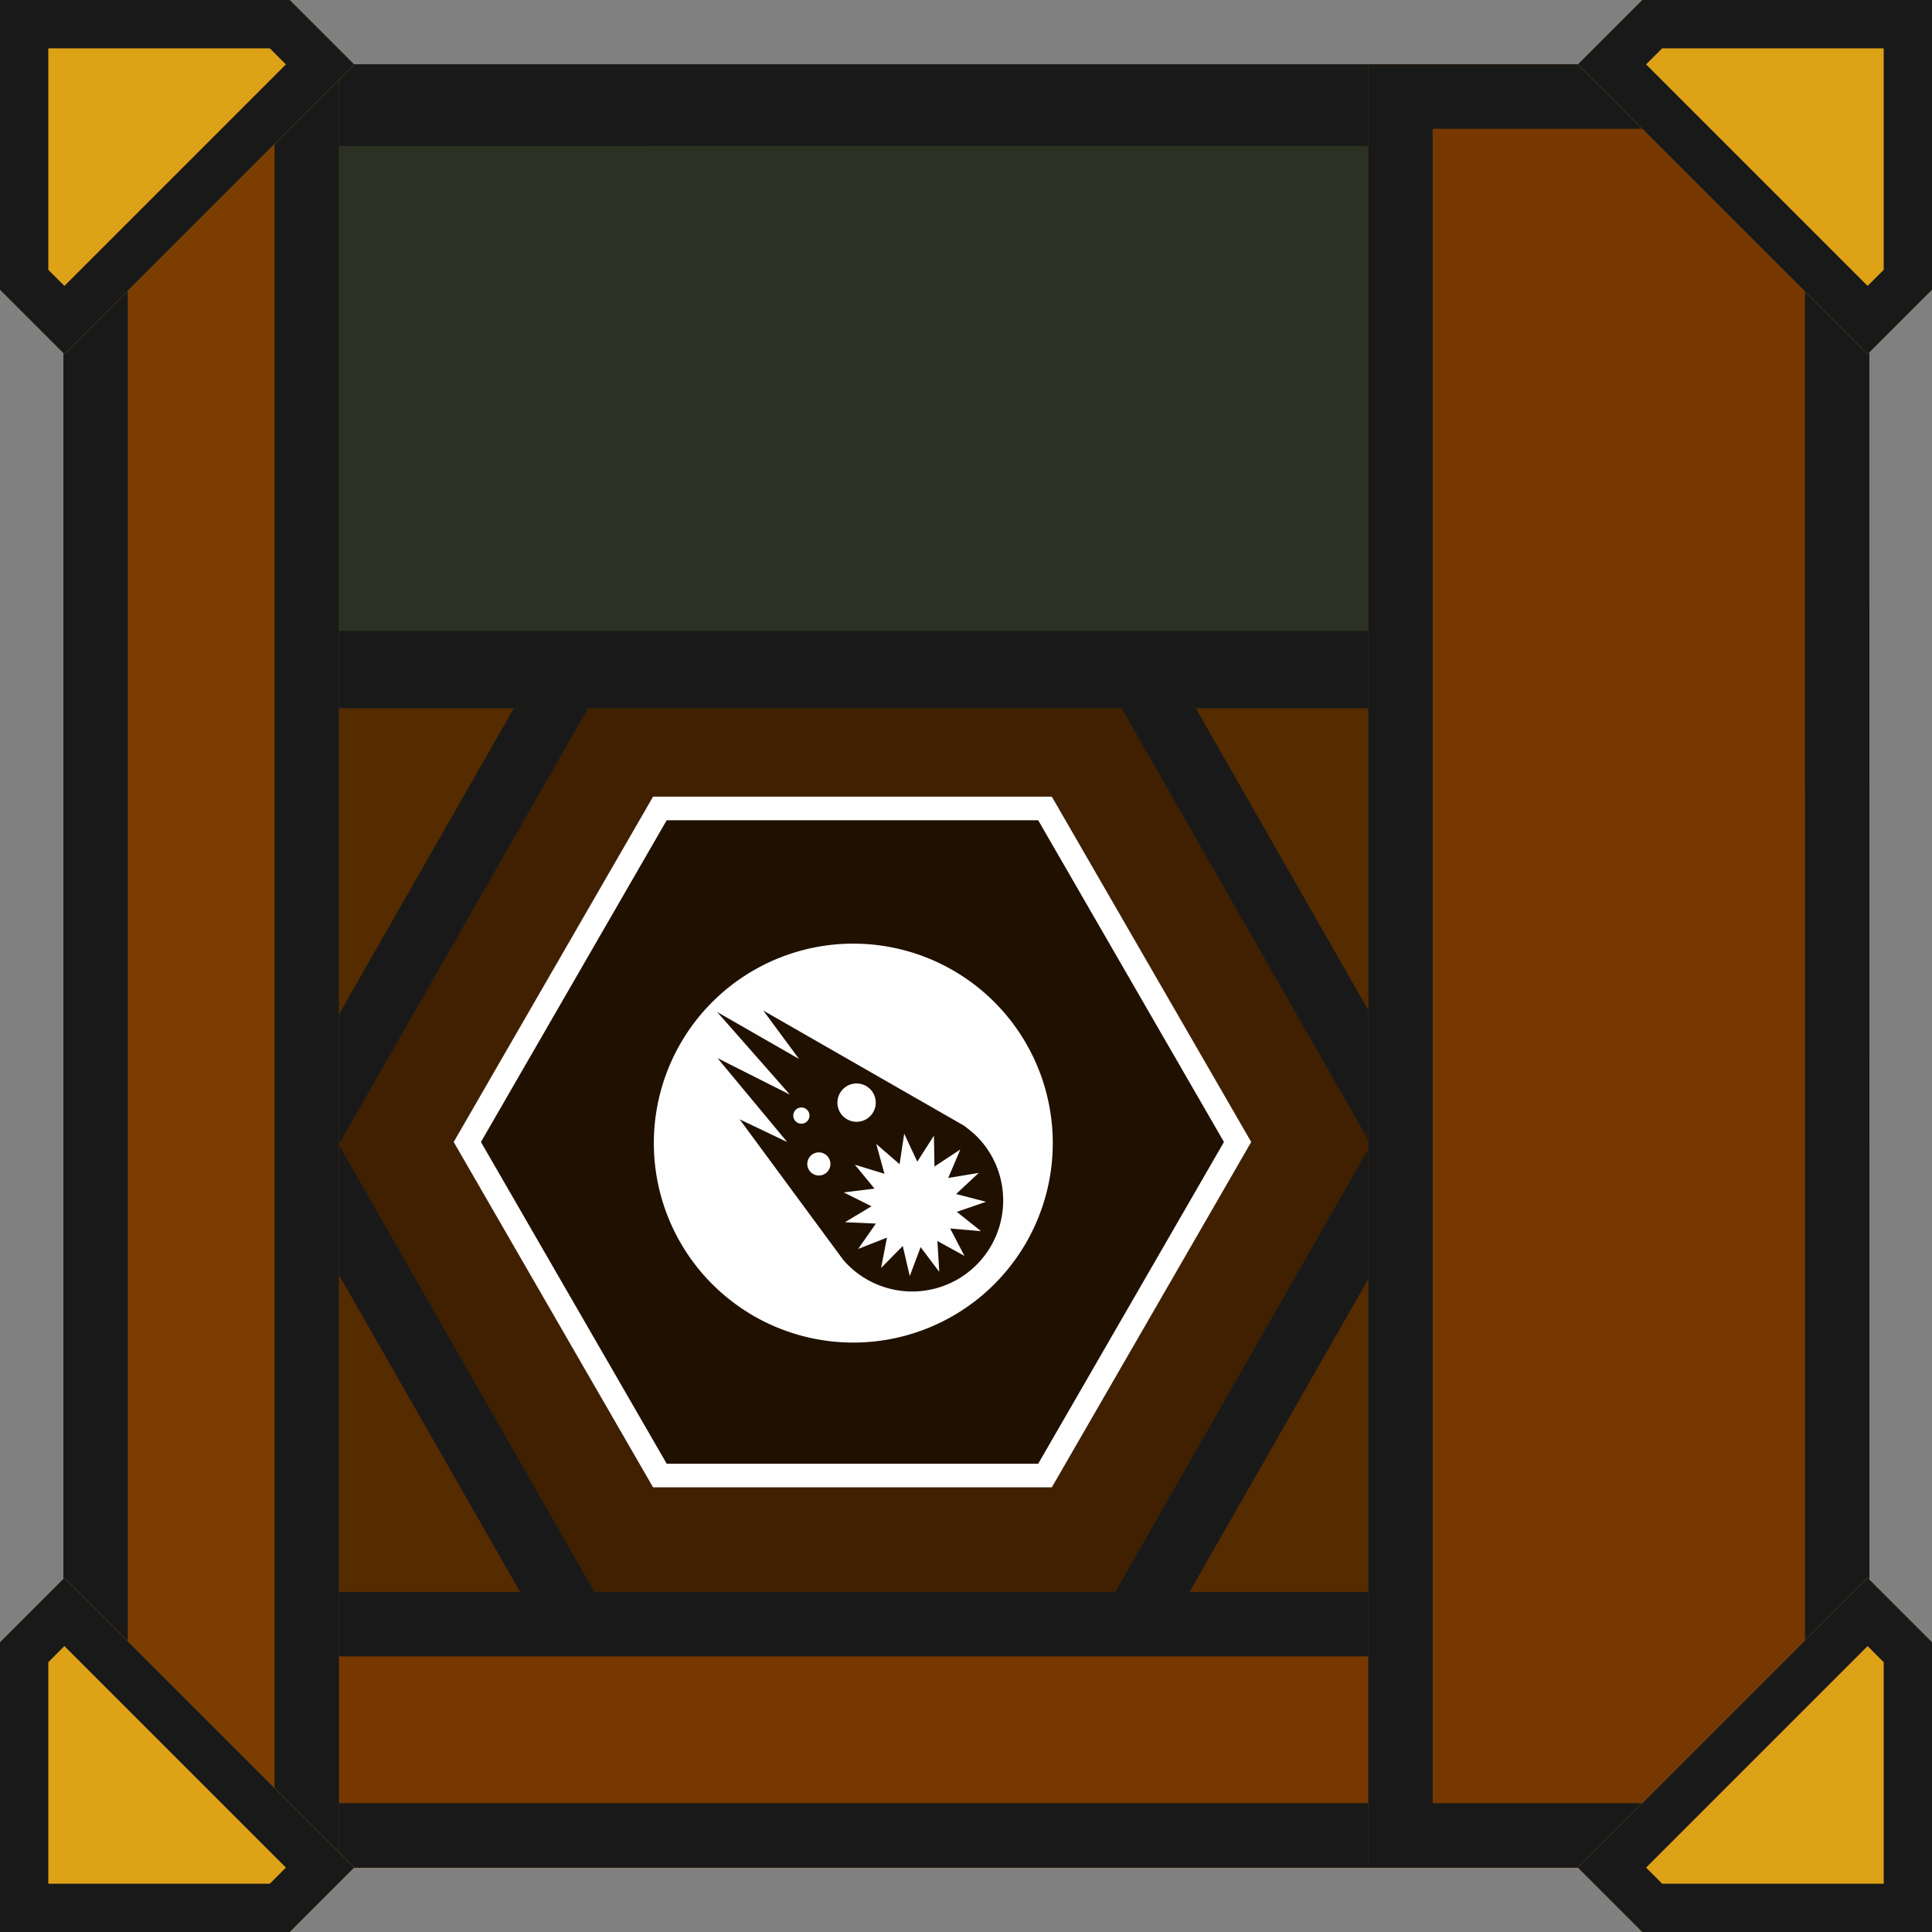 <svg xmlns="http://www.w3.org/2000/svg" width="240" height="240" viewBox="0 0 63.5 63.5"><rect x="0" y="0" width="63.5" height="63.5" fill="#808080" stroke="none"/><defs><clipPath id="c"><path d="M-45.534 209.35l29.33 16.933v33.867l-29.33 16.933-29.33-16.933v-33.867z" fill-opacity=".506" stroke="#fff" stroke-width="2.117" stroke-opacity=".502"/></clipPath><clipPath id="a"><path d="M2.117 2.117h59.266v59.266H2.117z" fill="#4d2600" stroke-width=".823"/></clipPath><clipPath id="f"><path d="M9.525 0H0v9.525l2.117 2.117 9.525-9.525z" fill="#272727" stroke-width="1.968"/></clipPath><clipPath id="d"><path d="M-1.587 297h-5.821v-38.1h5.82z" fill="#4d2600" stroke-width="4.078"/></clipPath><clipPath id="b"><path d="M32 44v152h176V44zm56 20h64l32 56-32 56H88l-32-56z" fill="#793c00" stroke-width="16" stroke-linecap="round"/></clipPath><clipPath id="e"><path d="M61.354 2.087l.03 17.492H2.116L2.087 2.09z" fill="#4d2600" stroke-width="8.805"/></clipPath><clipPath id="g"><path d="M61.442 61.383h-16.47V2.117H61.44z" fill="#4d2600" stroke-width="8.556"/></clipPath></defs><path d="M2.117 2.117h59.266v59.266H2.117z" clip-path="url(#a)" fill="#402000" stroke="#191919" stroke-width="4.233"/><path transform="matrix(.265 0 0 .265 -3.704 5.82)" d="M32 44v152h176V44zm56 20h64l32 56-32 56H88l-32-56z" clip-path="url(#b)" fill="#552b00" stroke="#191919" stroke-width="16" stroke-linecap="round"/><path transform="scale(-.387) rotate(30 575.866 22.986)" d="M-45.534 209.35l29.33 16.933v33.867l-29.33 16.933-29.33-16.933v-33.867z" clip-path="url(#c)" fill-opacity=".502" stroke="#fff" stroke-width="4.011"/><path d="M28.046 31.015a6.556 6.556 0 0 0-6.556 6.556 6.556 6.556 0 0 0 6.556 6.556 6.556 6.556 0 0 0 6.556-6.556 6.556 6.556 0 0 0-6.556-6.556zm-2.957 2.201l6.602 3.786s.278.212.405.339c.584.584.876 1.35.876 2.115a2.991 2.991 0 0 1-5.257 1.953l-3.405-4.62 1.563.746-2.29-2.757 2.377 1.198-2.39-2.715 2.691 1.543zm3.065 2.395a.63.63 0 1 0 0 1.26.63.63 0 0 0 0-1.26zm-1.815.79a.266.266 0 1 0 0 .532.266.266 0 0 0 0-.533zm3.38.86l-.152 1.004-.767-.666.27.98-.972-.297.646.785-1.01.125.91.455-.871.524 1.015.045-.582.833.946-.371-.193.998.713-.724.23.99.357-.952.612.812-.061-1.015.89.492-.47-.902 1.014.088-.795-.634.96-.332-.983-.255.743-.694-1.003.167.397-.936-.849.56-.018-1.016-.547.856zm-2.805.615a.38.38 0 1 0 0 .76.38.38 0 0 0 0-.76z" fill="#fefefe"/><path transform="matrix(0 1.556 -1.556 0 464.117 63.852)" d="M-1.587 297h-5.821v-38.1h5.82z" clip-path="url(#d)" fill="#763800" stroke="#191919" stroke-width="2.721"/><path d="M61.354 2.087l.03 17.492H2.116L2.087 2.09z" clip-path="url(#e)" transform="matrix(1 0 0 1.202 0 -.257)" fill="#2b3223" stroke="#191919" stroke-width="4.233"/><path transform="matrix(1.556 0 0 1.556 13.61 -400.646)" d="M-1.587 297h-5.821v-38.1h5.82z" clip-path="url(#d)" fill="#7c3e00" stroke="#191919" stroke-width="2.721"/><path transform="rotate(-90 31.75 31.75)" clip-path="url(#f)" d="M9.525 0H0v9.525l2.117 2.117 9.525-9.525z" fill="#dea217" stroke="#191919" stroke-width="3.175"/><path d="M61.442 61.383h-16.47V2.117H61.44z" clip-path="url(#g)" fill="#763800" stroke-width="4.233" stroke="#191919"/><path d="M9.525 0H0v9.525l2.117 2.117 9.525-9.525z" clip-path="url(#f)" transform="rotate(180 31.75 31.75)" fill="#dea217" stroke="#191919" stroke-width="3.175"/><path d="M9.525 0H0v9.525l2.117 2.117 9.525-9.525z" clip-path="url(#f)" transform="rotate(90 31.75 31.75)" fill="#dea217" stroke="#191919" stroke-width="3.175"/><path clip-path="url(#f)" d="M9.525 0H0v9.525l2.117 2.117 9.525-9.525z" fill="#dea217" stroke="#191919" stroke-width="3.175"/></svg>
